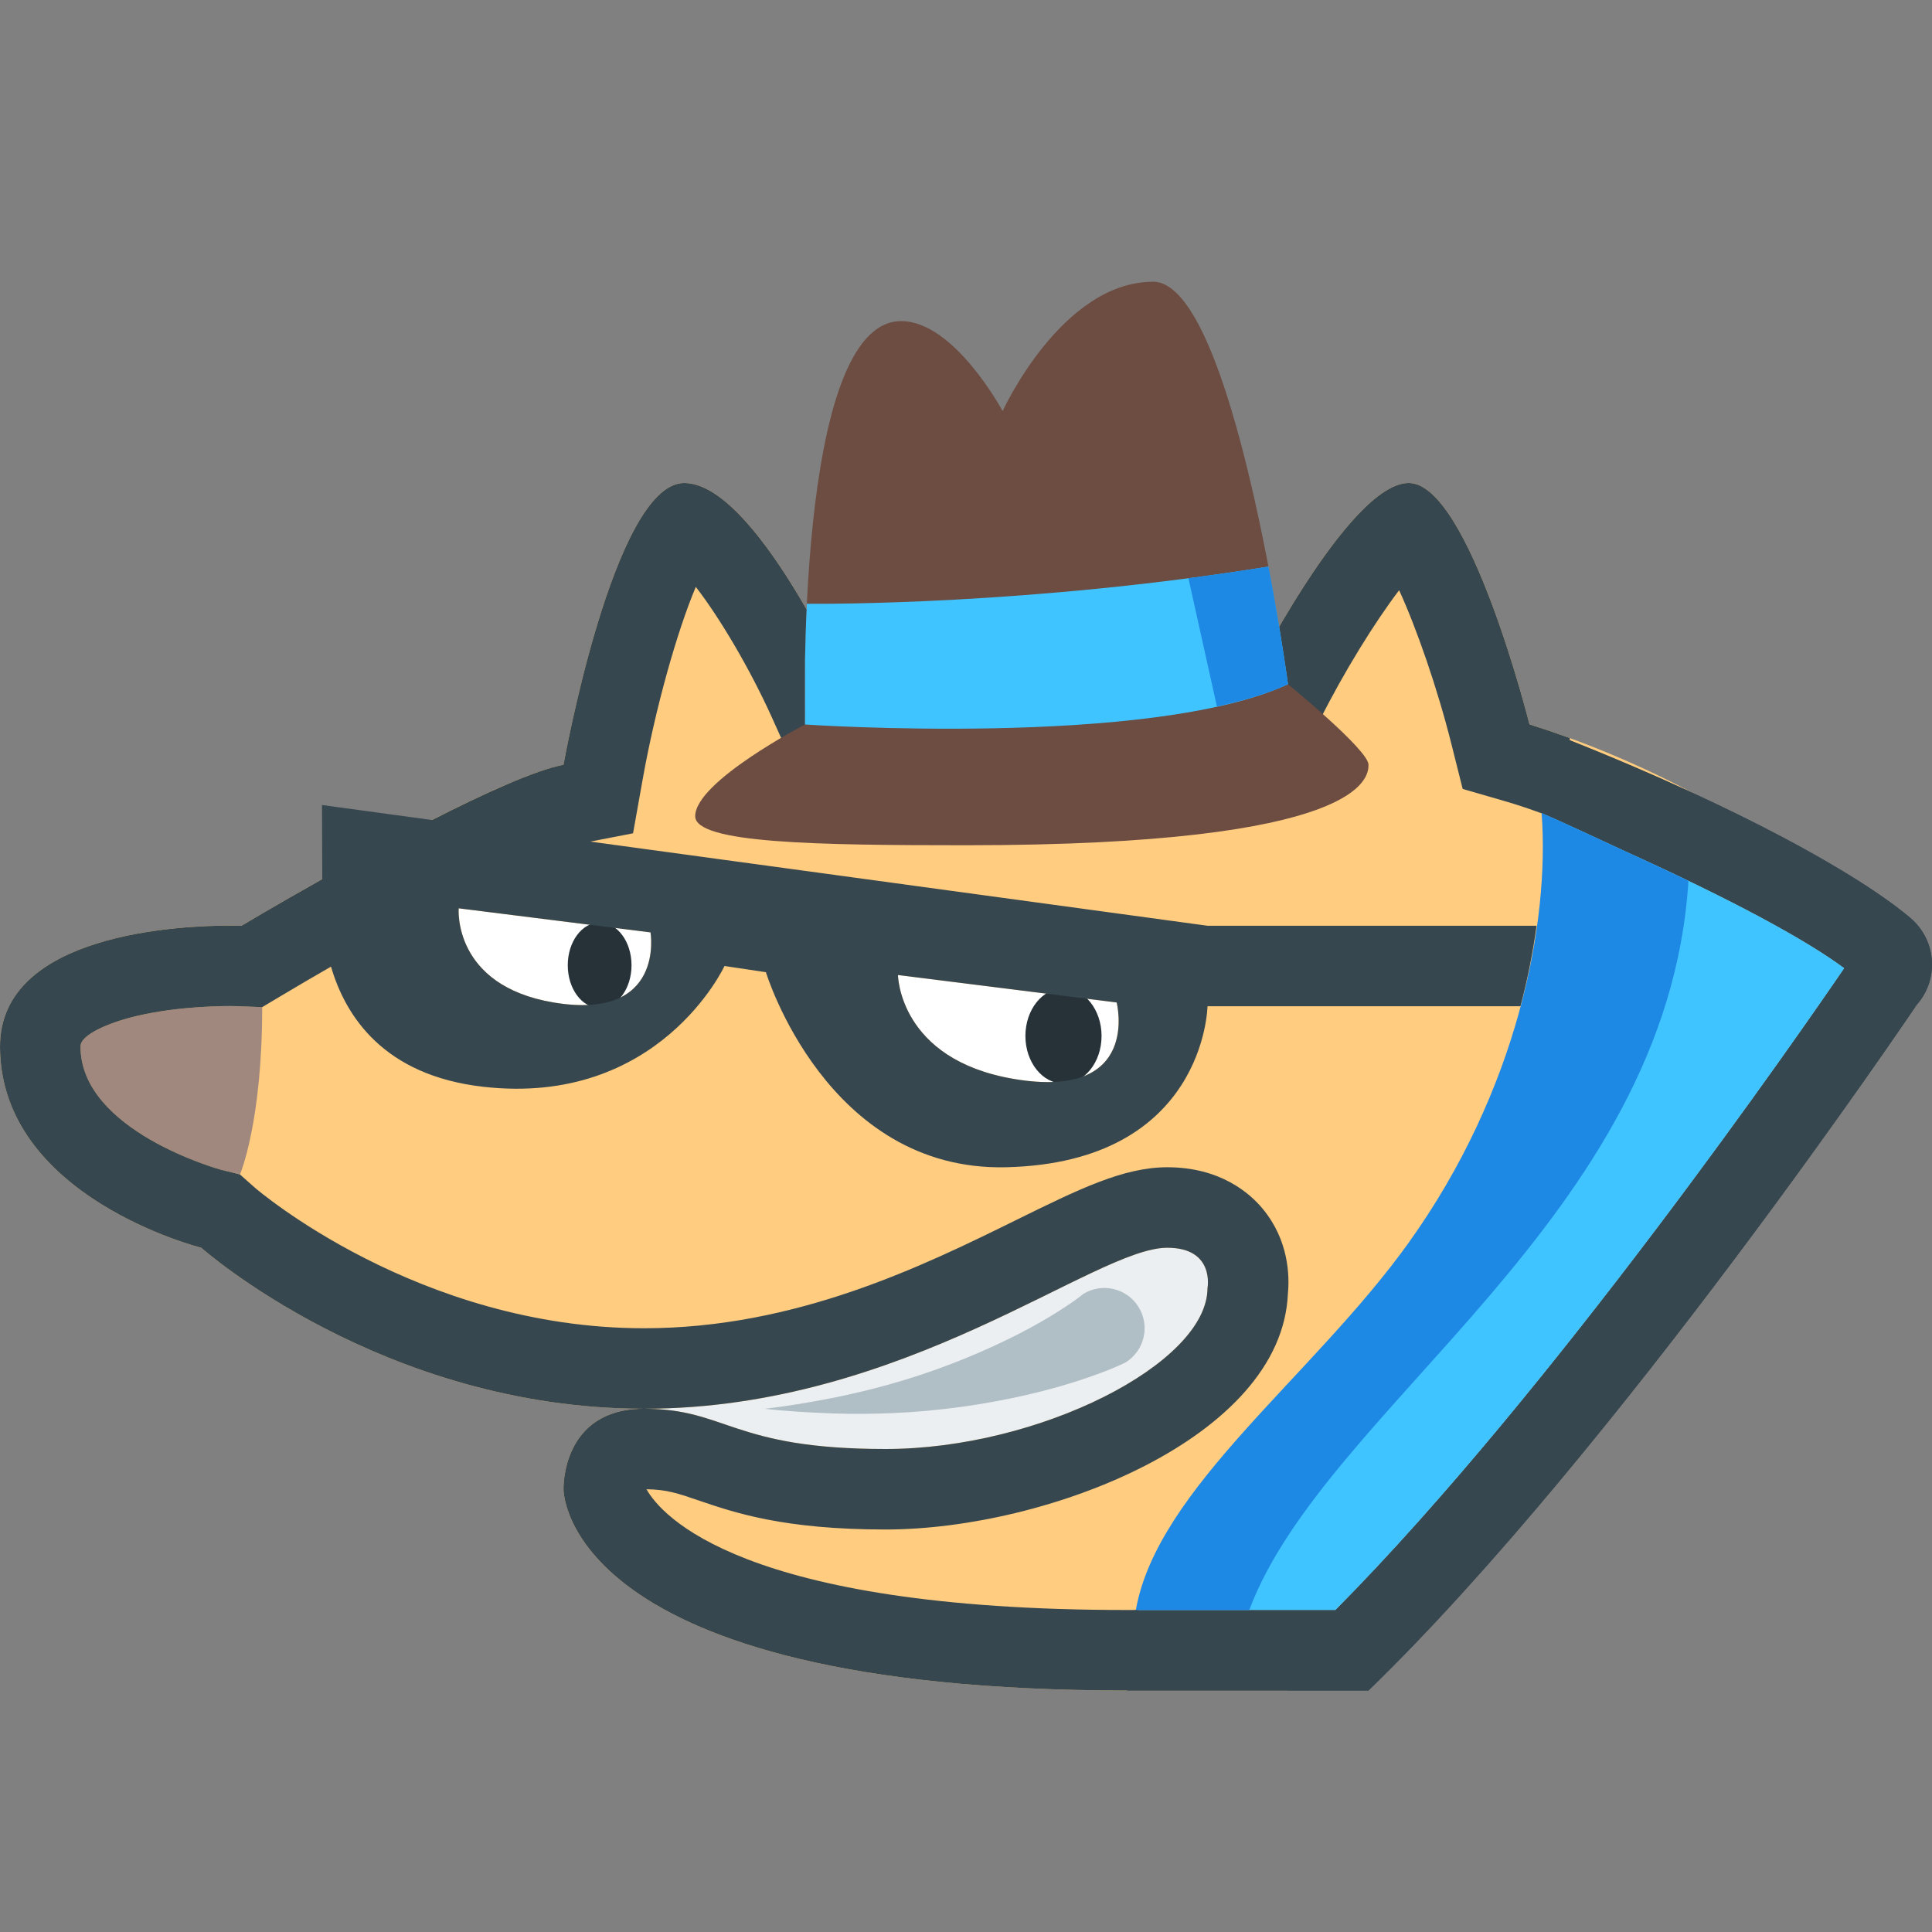 <svg xmlns="http://www.w3.org/2000/svg"  viewBox="0 0 48 48" width="1600px" height="1600px"><rect x="0" y="0" width="48" height="48" fill="#808080" stroke="none"/><path fill="#eceff1" d="M16 26H32V38H16z"/><path fill="#ffcc80" d="M14,19c-1.938,0.375-8,4-8,4s-6-0.25-6,3c0,3.75,5,5,5,5s4.5,4,11,4s11.188-4,13-4c1.188,0,1,1,1,1c0,1.875-4.188,4-8,4s-3.938-1-6-1s-2,2-2,2s-0.063,5,14,5h4l15-18c-2.375-4.083-9-6-9-6s-1.5-6-3-6s-4,5-4,5H21c0,0-2.25-5-4-5S14,19,14,19z"/><path fill="#b0bec5" d="M27.959,33.853c0.016-0.009-0.162,0.08-0.403,0.177c-0.247,0.097-0.595,0.226-1.014,0.352c-0.837,0.257-1.961,0.499-3.085,0.625c-1.125,0.132-2.247,0.14-3.078,0.096C19.546,35.069,19,35,19,35s0.55-0.057,1.357-0.207c0.807-0.143,1.868-0.397,2.878-0.76c1.012-0.358,1.973-0.813,2.646-1.203c0.338-0.194,0.603-0.37,0.782-0.493c0.181-0.128,0.238-0.182,0.253-0.191c0.471-0.288,1.087-0.139,1.375,0.332C28.579,32.95,28.43,33.565,27.959,33.853z"/><path fill="#a1887f" d="M6.514,25.023l-0.597-0.025c-0.012,0-0.088-0.003-0.208-0.003c-0.369,0-1.654,0.026-2.708,0.355C2.766,25.424,2,25.687,2,26c0,2.094,3.45,3.051,3.485,3.06l0.477,0.119C5.962,29.179,6.514,27.9,6.514,25.023z"/><path fill="#fff" d="M13.752,24.906c-2.513-0.425-2.356-2.339-2.356-2.339l4.766,0.598C16.162,23.166,16.536,25.377,13.752,24.906z M25.194,26.807c-2.864-0.484-2.885-2.583-2.885-2.583l5.433,0.682C27.742,24.906,28.367,27.344,25.194,26.807z"/><path fill="#263238" d="M26.422,24.555c0.522,0,0.946,0.53,0.946,1.183c0,0.653-0.423,1.183-0.946,1.183s-0.946-0.53-0.946-1.183C25.476,25.084,25.899,24.555,26.422,24.555z M14.898,22.919c0.437,0,0.792,0.475,0.792,1.062c0,0.586-0.354,1.062-0.792,1.062s-0.792-0.475-0.792-1.062C14.106,23.394,14.461,22.919,14.898,22.919z"/><path fill="#37474f" d="M47.457,22.801C46.056,21.62,42.677,19.78,38,18c0,0,0.198,0.867,0.299,2.195c0.606,0.274,1.278,0.581,2.054,0.945c2.726,1.232,4.546,2.229,5.466,2.915C44.808,25.536,38.568,34.57,33.178,40h-4.982C28.068,40.621,28,41.277,28,42h6c6.188-6,13.619-17.035,13.619-17.035c0.278-0.313,0.401-0.705,0.379-1.09C47.974,23.474,47.791,23.082,47.457,22.801z"/><path fill="#37474f" d="M47.457,22.801c-1.297-1.093-4.306-2.753-8.457-4.406v-0.058C38.388,18.113,38,18,38,18s-1.5-6-3-6s-4,5-4,5H21c0,0-2.25-5-4-5s-3,7-3,7c-0.706,0.137-1.96,0.706-3.268,1.373L8,20c0,0,0.005,0.96,0.007,1.841C6.846,22.494,6,23,6,23s-0.107-0.004-0.292-0.004C4.507,22.996,0,23.183,0,26c0,3.75,5,5,5,5s4.5,4,11,4s11.188-4,13-4c1.188,0,1,1,1,1c0,1.875-4.188,4-8,4s-3.938-1-6-1s-2,2-2,2s-0.063,5,14,5h2h4c6.188-6,13.619-17.035,13.619-17.035c0.278-0.313,0.401-0.705,0.379-1.09C47.974,23.474,47.791,23.082,47.457,22.801z M11.396,22.567l4.766,0.598c0,0,0.374,2.211-2.41,1.741C11.239,24.482,11.396,22.567,11.396,22.567z M33.178,40H30h-1.804H28c-9.596,0-11.579-2.362-11.938-3c0.502,0.007,0.775,0.1,1.298,0.279C18.251,37.583,19.471,38,22,38c4.023,0,9.842-2.275,9.997-5.854c0.044-0.454,0.022-1.334-0.627-2.116C31.051,29.645,30.318,29,29,29c-1.092,0-2.207,0.549-3.749,1.309C22.945,31.445,19.788,33,16,33c-5.615,0-9.637-3.465-9.671-3.495l-0.367-0.326L5.485,29.06C5.45,29.051,2,28.094,2,26c0-0.313,0.766-0.576,1-0.65c1.054-0.329,2.339-0.355,2.708-0.355c0.121,0,0.196,0.002,0.208,0.003l0.597,0.025l0.513-0.306c0.386-0.231,0.789-0.466,1.198-0.701C8.584,25.249,9.533,26.718,12,27c4.382,0.501,6-3,6-3l1.029,0.154c0,0,1.504,4.954,5.971,4.846c4.945-0.12,5-4,5-4h7.775c0.185-0.691,0.311-1.358,0.401-2H30l-15.336-2.091l1.064-0.206l0.241-1.351c0.316-1.769,0.855-3.674,1.318-4.771c0.588,0.758,1.342,2.028,1.889,3.24L19.707,19H21h10h1.236l0.553-1.106c0.594-1.189,1.369-2.439,1.972-3.23c0.436,0.95,0.952,2.438,1.299,3.821l0.28,1.116l1.104,0.32c0.259,0.075,0.599,0.189,0.986,0.333c0.573,0.26,1.199,0.546,1.923,0.885c2.726,1.232,4.546,2.229,5.466,2.915C44.808,25.536,38.568,34.57,33.178,40z M22.31,24.224l5.433,0.682c0,0,0.625,2.437-2.548,1.901C22.33,26.324,22.31,24.224,22.31,24.224z"/><path fill="#6d4c41" d="M32,17c0,0-1.351-10-3.35-10c-2.277,0-3.74,3.214-3.74,3.214s-1.2-2.236-2.52-2.236C19.73,7.978,20,18,20,18s-2.728,1.415-2.728,2.278C17.272,20.955,20.315,21,24,21c9.917,0,10-1.692,10-2C34.001,18.632,32,17,32,17z"/><path fill="#40c4ff" d="M45.819,24.055C44.808,25.536,38.568,34.57,33.178,40H30h-1.72c0.859-2.945,3.68-4.96,7.72-9c3.249-3.249,3.06-7.913,2.569-10.682c0.537,0.244,1.116,0.509,1.784,0.822C43.079,22.372,44.899,23.369,45.819,24.055z M31.513,14.077C25.593,15.03,20.507,15.005,20.047,15c-0.025,0.509-0.039,0.986-0.047,1.402V18c0,0,8.583,0.583,12-1C32,17,31.827,15.72,31.513,14.077z"/><path fill="#1e88e5" d="M29.526,14.365c0.649-0.085,1.312-0.179,1.988-0.288C31.827,15.72,32,17,32,17c-0.492,0.228-1.1,0.407-1.766,0.553L29.526,14.365z M31.037,40c1.901-5.067,10.388-9.722,10.912-18.114c-0.495-0.238-1.021-0.486-1.596-0.746c-0.776-0.364-1.447-0.67-2.052-0.944c0.205,2.755-0.601,6.906-3.303,10.679C32.625,34.188,28.75,36.984,28.22,40H31.037z"/></svg>